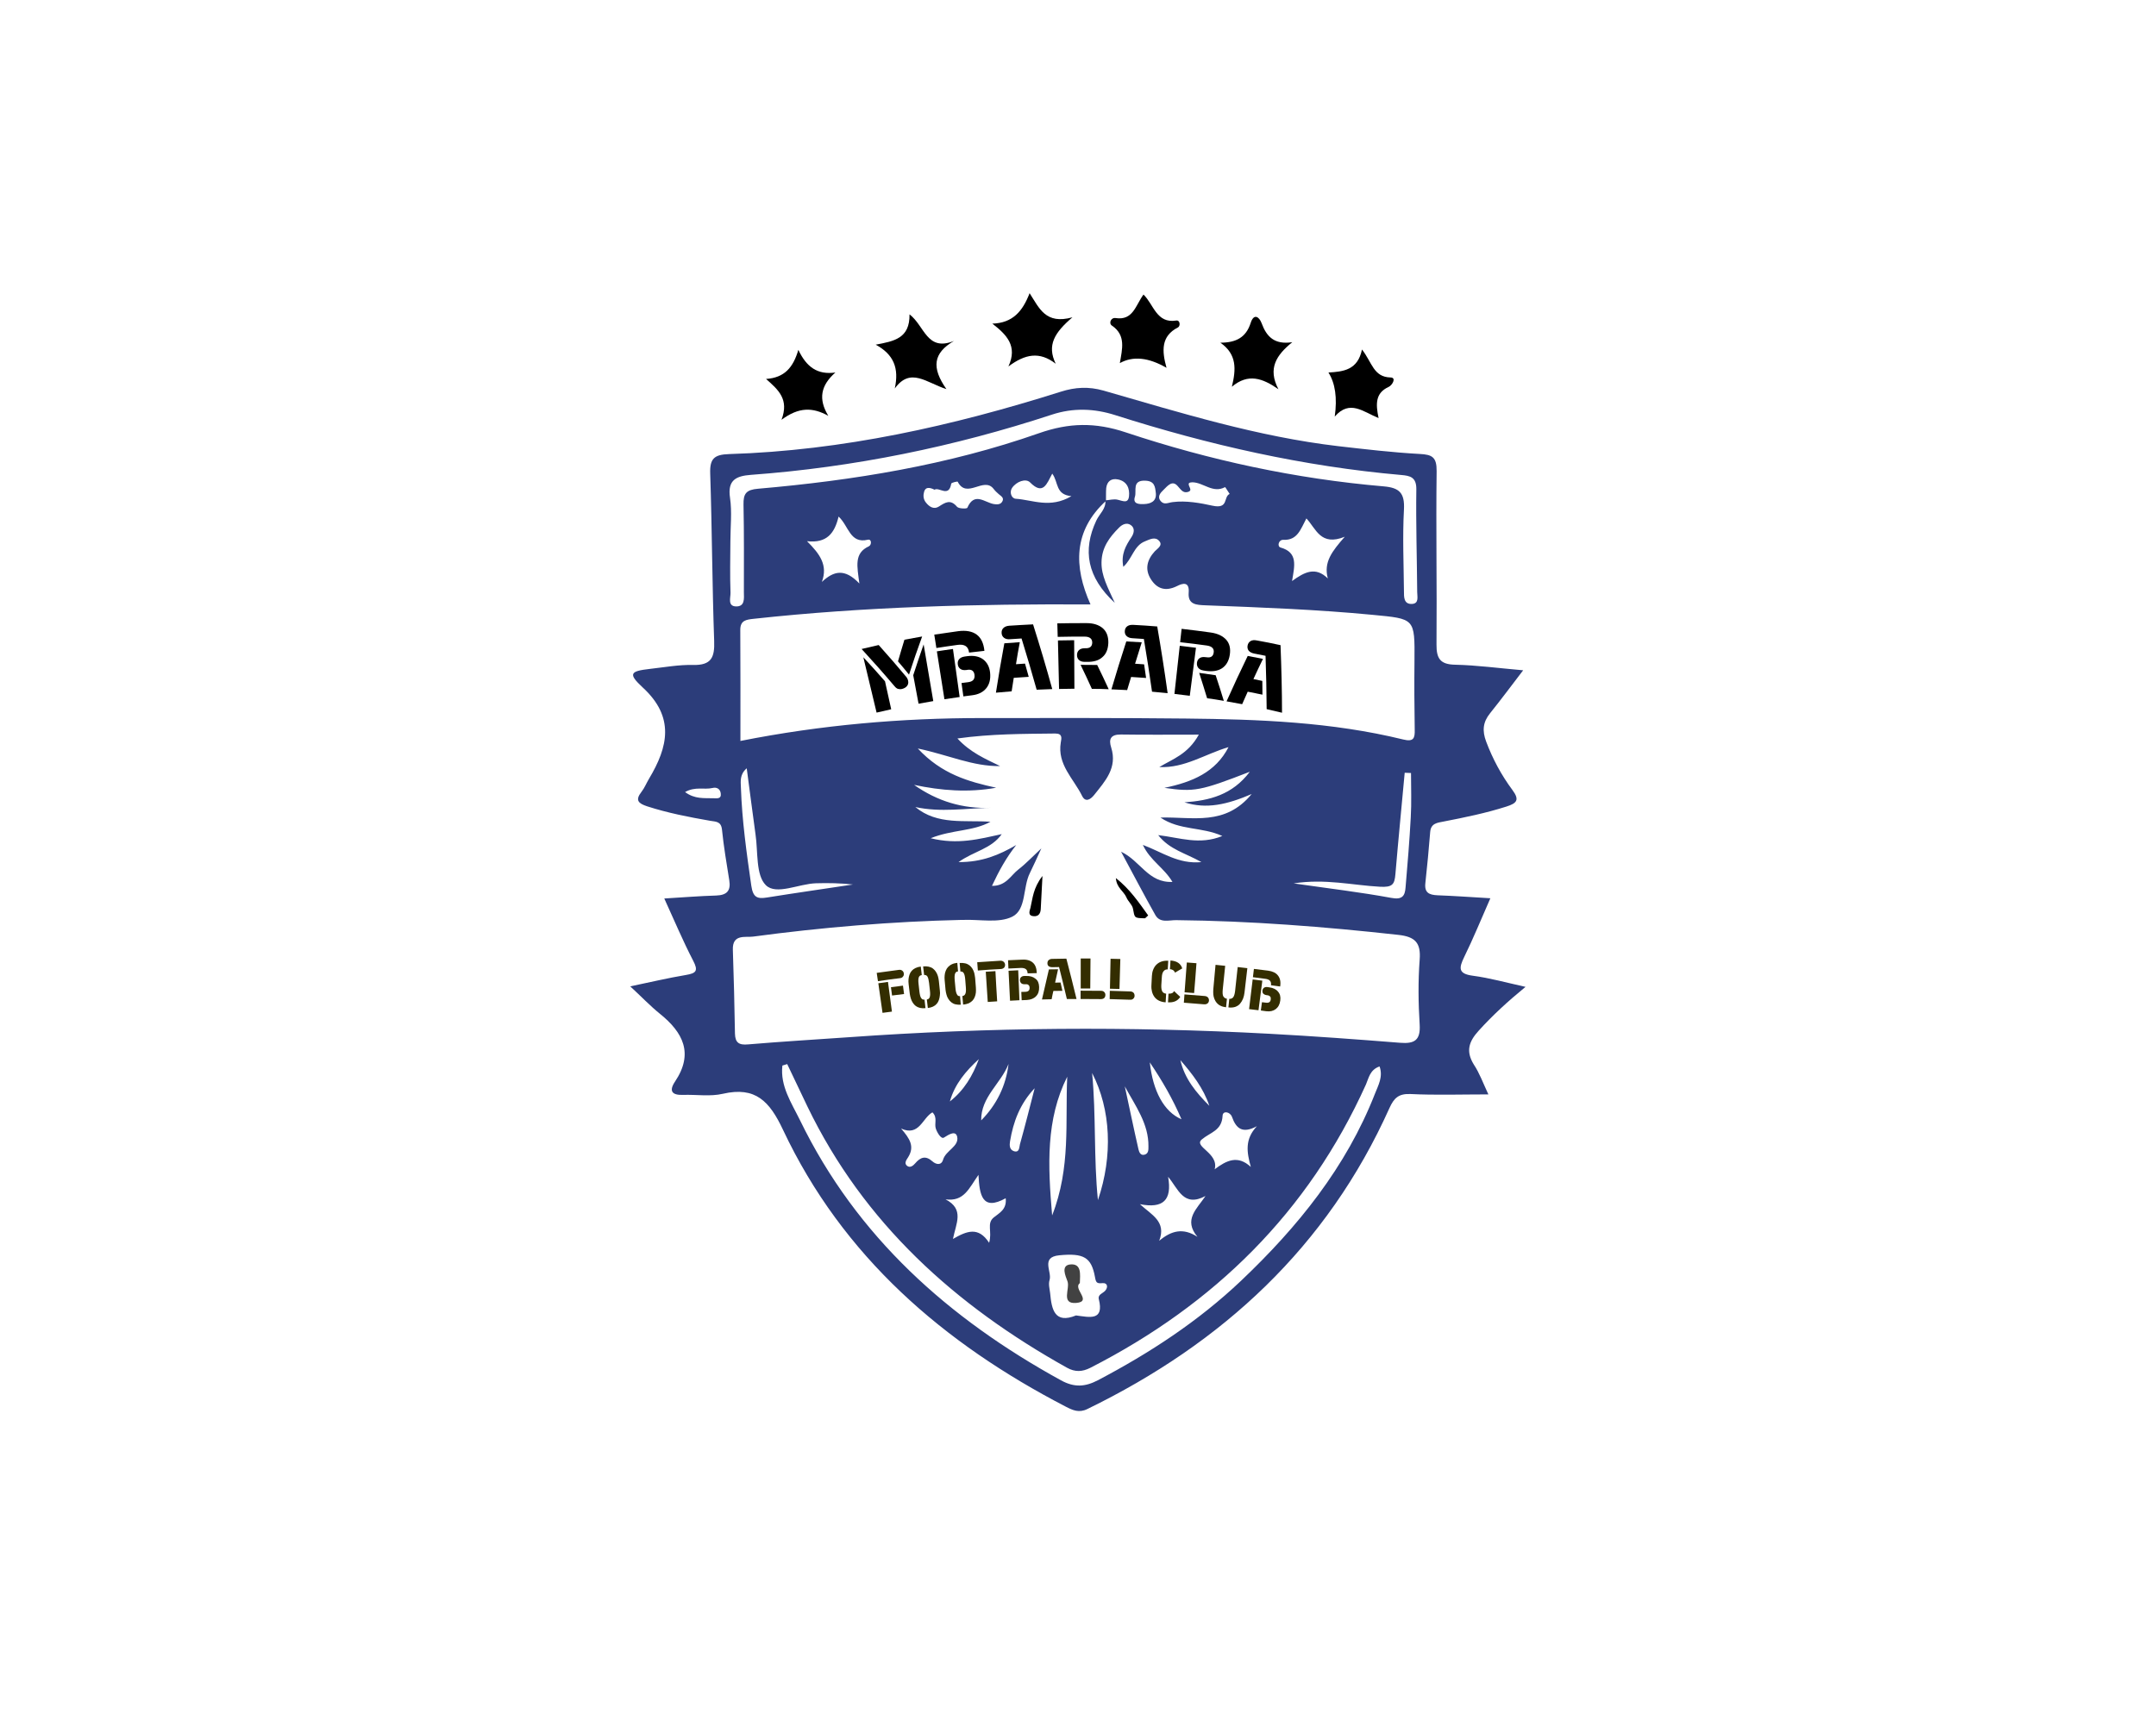 <?xml version="1.0" encoding="utf-8"?>
<!-- Generator: Adobe Illustrator 28.0.0, SVG Export Plug-In . SVG Version: 6.00 Build 0)  -->
<svg version="1.1" id="Layer_1" xmlns="http://www.w3.org/2000/svg" xmlns:xlink="http://www.w3.org/1999/xlink" x="0px" y="0px"
	 viewBox="0 0 1741.6 1389.9" style="enable-background:new 0 0 1741.6 1389.9;" xml:space="preserve">
<style type="text/css">
	.st0{fill:#2C3D7A;}
	.st1{fill:#424242;}
	.st2{fill:#332D00;}
</style>
<g>
	<path class="st0" d="M1202.3,884.3c-22.3,0-42.7,0.7-62.9-0.3c-9.5-0.4-13.3,3.1-17,11.3c-50.3,112.1-134.8,190-244,243.2
		c-6.9,3.4-12,0.9-17.3-1.8c-99-51.3-180.3-121.3-228.6-223.8c-10.8-23-22.2-35.2-48.6-29.1c-10.3,2.4-21.5,0.5-32.2,0.9
		c-9,0.3-11.5-3.2-6.4-10.8c15.2-22.7,6.5-39.7-12.3-54.8c-7.8-6.3-14.8-13.7-23.9-22.1c16.4-3.4,30.6-6.8,45-9.2
		c8.4-1.4,10.1-3.4,5.8-11.6c-8.2-15.8-15.1-32.3-23.3-50.2c15-0.9,28.5-2,42-2.4c8.5-0.3,11.9-3.8,10.5-12.3
		c-2.2-13.7-4.5-27.3-5.9-41c-0.7-6.8-5.1-6.3-9.6-7.1c-17.2-3-34.2-6.3-50.9-11.7c-6.9-2.3-9.9-4.8-4.5-11.7
		c2.5-3.2,4-7.1,6.1-10.6c15.4-25.7,20.9-49.8-5.1-73.7c-12-11.1-10.2-13.2,5.6-15c11.7-1.3,23.5-3.5,35.2-3.2
		c14.6,0.3,17.4-6.1,16.9-19.4c-1.6-45.1-1.7-90.2-3.2-135.3c-0.4-12,3.2-15.3,15.2-15.7c91.9-2.8,180.7-22.8,268-50.4
		c11.6-3.7,22.5-4.3,34.5-0.9c62.5,18,124.7,37.3,189.6,44.9c21.9,2.5,43.8,5.1,65.8,6.3c10.2,0.5,13.8,2.6,13.7,13.9
		c-0.6,46.6,0.3,93.3-0.1,140c-0.1,11.4,3,16.2,15.1,16.4c17.6,0.4,35.2,2.8,54.9,4.5c-10.1,13.2-18.2,24.1-26.8,34.8
		c-5.7,7.1-6.4,14-3.1,22.8c5.3,14.1,12.3,27.1,21.2,39.1c6,8.1,3.6,10.7-4.8,13.4c-16.6,5.3-33.7,8.8-50.7,12.1
		c-5,1-10.3,1.3-10.9,8.4c-1.1,13.8-2.4,27.6-3.9,41.3c-0.9,7.8,3,9.6,9.8,9.9c13.7,0.5,27.3,1.5,42.7,2.4
		c-7.4,16.8-13.7,32.3-21.1,47.4c-4.3,8.9-5.1,13.6,6.9,15.2c13.6,1.8,26.8,5.5,42.6,9c-14.4,11.8-26.7,23.1-37.9,35.5
		c-8,8.8-10.4,16.6-3.9,27.2C1195.1,867,1198,875.1,1202.3,884.3L1202.3,884.3z M893.4,404.7c-26.4,24.2-26.2,53-12.5,83.7
		c-92.1-0.5-182.2,1.8-272,11.6c-6.2,0.7-11,1.2-10.9,9.2c0.2,29.6,0.1,59.2,0.1,89.5c65.5-13,130.2-18.5,195.3-18.5
		c54.9,0,109.7-0.2,164.6,0.4c58.9,0.6,117.8,2.8,175.4,16.9c8.5,2.1,9.6-0.9,9.4-8c-0.3-18.5-0.4-36.9-0.2-55.4
		c0.3-34.8,0.3-34-33.8-37.3c-44.9-4.3-90-6-135.1-7.7c-7-0.3-14.2-0.4-13.5-10.1c0.8-9.5-5-7.7-9.5-5.4c-9.1,4.5-16.1,2.3-21.1-5.7
		c-5-8-3-15.6,3.2-22.4c2.3-2.4,6.9-4.9,3.4-8.6c-3.2-3.4-7.4-1.1-11.3,0.5c-9.1,3.6-10.2,14.1-17.5,20.6c-2-10.2,2-17.1,6.6-24
		c2.1-3.2,3-7.2-0.5-9.7c-3.2-2.3-6.9-0.7-9.6,2.1c-7.8,7.8-13.9,16-14.1,27.9c-0.2,10.9,4.9,20,10.7,32.8
		c-22.3-20.6-26.2-42.4-14.9-66.5c2.5-5.4,8-9.5,7.3-16.3c3.3-0.2,6.9-1.3,10-0.5c4,0.9,8.4,3.4,9.1-2.8c0.7-6.3-1.6-12.1-8.9-13.6
		c-5.3-1.1-8.8,1.4-9.5,6.9C893.3,397.7,893.5,401.3,893.4,404.7L893.4,404.7z M936.5,619.8c10.9-6.6,23.1-10.3,31.9-26.2
		c-23.1,0-43,0.2-62.9-0.1c-8.2-0.1-10.1,3.6-7.9,10.5c5.2,16.4-4.9,27.2-13.8,38.4c-2.9,3.6-7,6.2-9.7,0.7
		c-6.8-13.9-20.2-25.3-17.2-43.2c0.6-3.4,1.6-7.2-4.5-7.2c-25.8,0.3-51.6,0.2-79,4c10.5,11.4,22.6,16.5,34.5,22.3
		c-22,0.4-41.8-9-66.5-14.2c19.2,20.7,40.9,26.8,63.3,31.7c-22.6,4.1-44.5,2.3-66.3-2.3c18.7,13.2,39.3,19.5,62.3,18.5
		c-20.5,0.4-40.9,3.9-61.3-0.6c17.9,14.8,39.9,10.4,60.7,11.9c-14.3,7.9-30.6,6.2-48.3,13.3c21.7,5.4,39.1,0.7,57.4-3.3
		c-8.5,12-22.3,13.6-34.9,22.6c19.1,0.1,33-5.9,46.6-13.8c-8,10.1-13.9,20.8-19.6,33c11.4,0.2,15.2-8.5,21.3-13.2
		c6.1-4.7,11.4-10.4,18.6-17.1c-3.8,8.2-6.4,14.2-9.3,20c-5.8,11.6-2.7,29.5-14.2,35.2c-10.9,5.4-26.1,2.1-39.4,2.6
		c-0.5,0-1,0-1.5,0c-56.4,1.3-112.6,6-168.5,13.5c-6.2,0.8-16.8-2.3-16.3,10.7c0.8,22.5,1.3,45.1,1.7,67.7c0.2,7.3,3.2,9.4,10.6,8.7
		c27.1-2.3,54.2-3.9,81.3-5.8c113.2-8.1,226.4-8.9,339.7-2.8c35.3,1.9,70.6,4.5,105.8,7.3c11.5,0.9,16.5-2,15.7-14.8
		c-1.1-17.4-1.3-34.9,0-52.3c1.1-13.8-3.7-18.6-17.2-20.1c-59.7-6.6-119.4-11.3-179.4-11.9c-5.8-0.1-13.1,2.6-16.9-4.1
		c-9.2-16.3-17.8-32.9-27.7-51.2c15.7,7.4,21.9,25.3,41.5,24.4c-6.8-11.5-18-17.2-23.9-29.9c16,6,28.7,15.7,47.3,13.9
		c-12.8-7.3-25.7-10-34.9-21.8c17.7,2.1,33.4,8.2,51.8,0.7c-16.8-7.6-34.3-4.3-50-14.9c26.3-0.7,52.2,7.1,73.7-19
		c-19.8,8.5-36.5,12.4-54.3,6.7c20.2-1.4,38.7-6,52.8-24.7c-39.9,15.5-45,16.5-69,13c22.8-4.7,41.4-12.7,51.8-32.9
		C973.6,609.2,956.9,620.8,936.5,619.8L936.5,619.8z M590,437.5L590,437.5c-0.1,13.9-0.4,27.7,0.1,41.5c0.1,3.9-2.5,10.8,4.4,11
		c7.3,0.2,6.5-6.3,6.4-11.4c0-23.6,0.2-47.2-0.3-70.8c-0.2-9,2.2-12.1,11.8-12.9c77.2-6.7,153.5-19.1,226.7-44.8
		c24.5-8.6,45.6-9,70.4-0.7c67.6,22.5,137.1,37.5,208.3,43.6c12.7,1.1,17,5.4,16.3,18.7c-1.2,22-0.2,44.1,0,66.1
		c0,4.5-0.2,10.4,6.3,10.2c6.1-0.2,4.4-5.9,4.4-9.6c-0.2-27.7-1.1-55.4-0.7-83.1c0.1-9.8-5.1-10.9-12.2-11.5
		c-78.8-6.9-155.5-24.3-230.8-48.3c-17.1-5.5-34.2-6.1-51.3-0.5c-79.1,26-160.2,42.6-243.3,48.7c-11.6,0.9-19,4-16.8,18.5
		C591.4,413.7,590,425.7,590,437.5L590,437.5z M635.9,859.8c-1.3,0.4-2.6,0.8-3.9,1.2c-1.9,16.6,7.4,30.2,14.2,44.1
		c45.9,94.4,120.2,160.4,210.8,210.2c10.9,6,19.6,5.3,29.8,0c41.9-22,81.2-47.7,115.7-80.4c45.8-43.5,84.9-91.7,108.2-151.2
		c2.6-6.7,6.7-13.6,3.7-22c-7.8,2.7-8.7,9.3-11,14.6c-46.6,103.2-122.5,177.7-222.6,228.9c-6.5,3.3-12.3,3.6-18.8,0
		c-90.2-50.3-164.2-116.7-209.8-211.2C646.7,882.6,641.3,871.2,635.9,859.8L635.9,859.8z M869.2,1062.9c10.9,1.4,22.9,4.7,18.4-13.2
		c-0.9-3.7,3.2-4.6,5.1-6.7c2.6-2.8,2-6.6-2.1-6.2c-4.8,0.5-5.3-0.6-6.1-5c-2.9-15.9-9.1-19.4-28.8-17.5
		c-15.4,1.5-5.7,13.2-7.9,20.1c-1,3.2,0.1,7.1,0.5,10.6C849.5,1058.2,852,1069.9,869.2,1062.9L869.2,1062.9z M1139.8,624.6
		c-1.7-0.1-3.4-0.2-5.1-0.2c-2.5,27.3-5.2,54.6-7.5,81.9c-0.7,8.3-2.3,10.8-12.6,10.2c-22.1-1.2-44.2-6.7-69.6-2.7
		c28.4,4.1,53.8,7.1,78.8,11.7c8.9,1.7,11.1-1.5,11.6-8.5c1.6-18.8,3.2-37.7,4.2-56.6C1140.3,648.6,1139.8,636.6,1139.8,624.6
		L1139.8,624.6z M603.2,620.8c-5.7,4.9-4.9,10.4-4.7,15.6c0.9,26.6,4.6,52.9,8.4,79.3c1.4,9.4,4.7,10.8,12.7,9.5
		c23.1-3.7,46.2-7,69.4-10.5c-10-1.1-19.9-1.3-29.8-1c-14,0.4-32.2,9.9-40.6,1.5c-8.2-8.2-6.2-26.9-8.3-41
		C607.8,656.4,605.6,638.5,603.2,620.8L603.2,620.8z M694.2,471.5c-1.8-14-4.5-24.5,7.7-30.1c2.3-1.1,2.3-6-0.8-5.3
		c-14.6,3.5-15.4-11.1-23.7-18.7c-3.2,13.4-9.4,21.7-25.5,19.9c10.4,10.4,17,19.3,12,32.9C673.5,461.3,682.3,459,694.2,471.5
		L694.2,471.5z M1043.7,469.5c10.3-7.5,19-11.8,28.9-2.1c-3.5-13.2,3.3-21.8,13.7-33.7c-19.6,7.9-23.1-6.4-31-14.8
		c-4.7,8.8-7.2,17.8-18.6,17.3c-3.9-0.2-5.2,5.3-2.3,6.2C1048.6,446.4,1045.8,457,1043.7,469.5L1043.7,469.5z M936.4,1002.6
		c9.8-8.3,19.4-10.7,30.9-3.2c-11.6-13.9-0.5-22.5,6.5-33c-17.9,9.5-22-5.9-30.2-15.5c3.3,18.9-4,25.8-22.8,22.1
		C930.3,981.7,942.4,987,936.4,1002.6L936.4,1002.6z M799,1004.2c2.7-9.1-2.3-15.7,3.9-20.6c4.3-3.5,10.5-6.3,9.5-15.4
		c-18.9,10.5-21.2-2.4-22-18.9c-7.8,11.1-11.7,21.8-26.6,19.8c15.5,8,8.4,19.5,6,32C780.9,994.7,790.3,990.8,799,1004.2L799,1004.2z
		 M849.9,982.1c15.2-38.7,10.5-75.8,12.2-112.1C844.8,904.6,846.4,941.4,849.9,982.1z M1010.4,942.9c-3.3-12-5-22.3,4.9-32.9
		c-11.7,6.3-16.8,1.8-20.1-7.5c-1.5-4.2-7.4-5.3-7.6-1c-0.6,12.2-9.8,13.3-16.8,19.2c-7,5.9,14,10.9,10.4,24.1
		C990.8,937.6,999.8,933.1,1010.4,942.9L1010.4,942.9z M727.9,911.9c7,8.1,11.2,14.5,5.6,23.3c-1.2,1.9-3.4,4.7-0.8,6.8
		c2.5,2,5-0.2,6.5-1.9c4.3-5.1,8.5-6.6,14-1.7c2.9,2.6,7.2,3.5,8.6-1.3c2.2-7.6,13.1-10.7,11.4-18.6c-1.2-5.2-6.5-2-10.7,0.7
		c-2.2,1.4-5.3-3.7-6.5-7.1c-1.5-4.1,1.6-9.1-2.8-13.3C745.1,903.3,742.6,918.5,727.9,911.9L727.9,911.9z M882.2,867
		c3.3,34.3,1.2,68.7,4.7,102.7C899.1,933.9,897.4,896.5,882.2,867z M754.9,395.7c-4.2-2.1-7.3-2.2-8.4,1.6c-0.8,2.8-0.8,5.9,1.4,8.7
		c2.9,3.7,6.6,5.8,10.5,3.3c5.3-3.4,9.4-6.1,14.7,0.2c1.4,1.6,8,1.7,8.3,0.8c5.7-13.1,14-4.3,21.4-3c2.6,0.4,5.4,0.5,6.8-2
		c1.8-3-0.9-4.4-2.8-6c-1.5-1.3-3-2.7-4.2-4.3c-7.9-10.2-21.7,8.6-29-5.8c-0.2-0.3-5,0.7-5.2,1.6
		C766.5,402.3,758.6,393.3,754.9,395.7L754.9,395.7z M993.3,399.1c-1.7-2.5-3.5-5.6-3.7-5.5c-9.9,5.3-17.5-3.8-26.4-3.9
		c-1,0-2.4,0.2-2.8,0.8c-1.2,2.2,4,5.9-1.2,7.1c-3.9,0.9-5.5-2.4-8.1-5.1c-4.3-4.7-8.1,0.3-11.2,3.3c-2.5,2.4-5.4,5.5-2.2,9.2
		c2.8,3.2,6,1.1,9.6,0.7c10.8-1.4,22.6,0.8,32.1,2.9C992.8,411.5,988,401.5,993.3,399.1L993.3,399.1z M850,382.7
		c-4.4,8.2-7.3,17.8-17.9,7.1c-3.5-3.5-11.1-0.7-14.6,4.5c-2.3,3.5-0.4,8.5,3,8.7c13.7,0.9,27.7,8.1,45-2.1
		C852.4,399.7,855.2,389.7,850,382.7L850,382.7z M908.6,877.8c3.7,17,7.2,34.1,11.1,51.1c0.5,2.2,1.8,5.2,5.2,4c2.9-1,2.8-4,2.8-6.4
		C928,908,917.1,893.5,908.6,877.8z M835.8,879.3c-12,12.7-17.3,27.3-19.9,42.9c-0.5,3.1-0.5,6.6,2.9,7.9c4.8,1.7,4.5-3.2,5.1-5.5
		C828.1,909.6,831.9,894.4,835.8,879.3L835.8,879.3z M792.6,905.3c12.6-12.8,20-28,22.1-45.6C808.5,875.6,792.3,886.4,792.6,905.3z
		 M928.8,858.4c2.5,23.2,11.4,39.9,25.6,46C947.1,887.5,938.9,873.4,928.8,858.4L928.8,858.4z M933.7,398.7c-0.6-5.5-1-10-8.5-10.3
		c-11-0.5-6.9,8.2-8.4,12.9c-2.1,6.3,3.9,6.1,7.4,6C929.5,407.1,934.2,405.1,933.7,398.7z M767.3,890c11.5-9,18.5-20.9,23.4-34.2
		C780.2,865.4,771.2,876,767.3,890z M976.9,893.5c-4.8-14.3-13.8-25.8-23.4-36.9C956.9,871.7,966.4,883,976.9,893.5z M553.4,640
		c7.8,5.8,15.4,4.8,22.8,5c2.7,0,6.7,0.9,6-4c-0.5-3.7-3.4-5.1-6.6-4.3C568.9,638.3,561.6,635.3,553.4,640L553.4,640z"/>
	<path d="M852.8,293.9c-13.2-10.2-24.7-7.8-38.2,2.2c7.6-16.5-1.4-25.6-13-34.6c16.5-0.5,24.5-10,30.1-24.6
		c7.9,12.2,12.9,25.5,34.6,19.5C851.9,268.7,845.5,278.9,852.8,293.9z"/>
	<path d="M722.8,313.9c3.6-16.5-0.9-27.5-15.4-35.4c14.8-2.8,27.6-5,27.3-24.5c12.3,9.4,13.9,30.3,35.9,21.5
		c-16.8,9.8-18.3,21.5-6.1,38.9C748.2,309.2,735.5,296.4,722.8,313.9L722.8,313.9z"/>
	<path d="M985.8,276.9c12.9,0,20.8-4.4,24.5-16c2.5-7.8,6.8-5.1,8.8,0.2c4,10.9,10.3,17.6,24.8,15.4c-12.7,10.3-20.1,21.1-11.2,38
		c-12.8-8.9-24.4-13.1-37.6-2C998.5,298.4,999.3,286.3,985.8,276.9L985.8,276.9z"/>
	<path d="M942.3,297.2c-14.5-8.4-27.1-9.7-37.7-3.8c1.9-11.4,5.1-22.5-6.4-30.3c-2.8-1.9-0.8-6.7,3-6.1c14.1,2.1,16-10.1,22.5-19
		c8.3,8,10.5,23.6,26.5,21c3.1-0.5,3.5,4.5,1.3,5.6C937.8,271.6,938.5,283.5,942.3,297.2L942.3,297.2z"/>
	<path d="M631.3,339.2c6.2-16.5-2.3-24-12.5-33c14.9-1,21.9-9.2,26.1-23.5c6.6,13.9,15.4,20.3,29.9,18.3
		c-11.9,10.5-13.9,21.5-5.7,35C656.5,329,645.3,328.8,631.3,339.2L631.3,339.2z"/>
	<path d="M1100.2,282.4c8.2,10.5,9.3,22.3,23.1,22.6c5,0.1,1.3,6.3-1.5,7.6c-10.8,4.9-10.6,13.7-8.2,25.2
		c-12.4-5-23.2-15.2-35.4-1.2c2.1-15.1,0.4-27-5.1-35.6C1085.2,300.3,1096.8,299,1100.2,282.4L1100.2,282.4z"/>
	<path d="M901.4,709.5c11.5,9.1,18.6,19.8,26.1,30.2c-1.5,1.2-2.2,2.4-2.9,2.3c-8.5-0.2-8-0.3-9.4-7.8c-0.6-3.2-4-5.9-5.3-9.1
		C907.8,720.1,901.9,717.4,901.4,709.5L901.4,709.5z"/>
	<path d="M842.1,707.8c-0.6,11.5-1,19.2-1.4,26.8c-0.2,3.5-1.8,6-5.6,5.7c-5.1-0.3-3.4-4.2-2.7-6.8
		C834.2,725.9,834.5,717.6,842.1,707.8L842.1,707.8z"/>
	<path class="st1" d="M872.3,1036.8c-6,4.4,10.4,14.9-3,16c-12.6,1-4.8-11.5-7-17.5c-1.5-4.1-5.6-12.8,2.2-13.6
		C873.9,1020.8,872.5,1029.8,872.3,1036.8L872.3,1036.8z"/>
	<g>
		<path class="st2" d="M726.8,790.4c-5.9,0.7-11.7,1.5-17.6,2.4c-0.3-2.2-0.6-4.4-1-6.7c5.9-0.8,11.8-1.6,17.7-2.4
			c1.2-0.2,2.2,0,2.9,0.6c0.7,0.5,1.2,1.3,1.3,2.3c0.1,1-0.1,1.9-0.7,2.5C728.9,789.9,728,790.3,726.8,790.4z M720.5,817.4
			c-2.5,0.3-5.1,0.7-7.6,1c-1.1-8-2.3-16-3.4-23.9c2.6-0.4,5.2-0.7,7.8-1.1C718.3,801.4,719.4,809.4,720.5,817.4L720.5,817.4z
			 M730.3,803.2c-3.2,0.4-6.5,0.8-9.7,1.2c-0.3-2.2-0.6-4.4-0.9-6.7c3.2-0.4,6.5-0.8,9.7-1.3C729.7,798.7,730,800.9,730.3,803.2
			L730.3,803.2z"/>
		<path class="st2" d="M746.8,807.7c0.3,2.3,0.5,4.6,0.8,6.9c-1.6,0.2-3,0.1-4.4-0.2c-1.3-0.3-2.4-0.8-3.4-1.5
			c-0.9-0.7-1.7-1.5-2.4-2.6c-0.7-1-1.2-2.2-1.6-3.4c-0.4-1.2-0.7-2.6-0.9-4c-0.3-2.5-0.6-5.1-0.9-7.6c-0.2-1.5-0.2-2.8-0.1-4.1
			c0.1-1.3,0.4-2.5,0.8-3.7c0.4-1.2,1-2.2,1.8-3.1c0.8-0.9,1.8-1.6,3-2.2s2.7-1,4.3-1.2c0.3,2.3,0.5,4.6,0.8,6.9
			c-1.2,0.1-2,0.7-2.4,1.8s-0.5,2.8-0.2,5.3c0.2,2.1,0.5,4.2,0.7,6.3c0.3,2.4,0.7,4.1,1.4,5.1C744.8,807.5,745.7,807.9,746.8,807.7
			L746.8,807.7z M749.5,814.5c-0.2-2.3-0.5-4.6-0.8-6.9c1.1-0.1,1.9-0.7,2.3-1.8c0.4-1.1,0.5-2.8,0.2-5.3c-0.2-2.1-0.5-4.2-0.7-6.3
			c-0.3-2.4-0.7-4.1-1.3-5.1c-0.6-1-1.5-1.4-2.7-1.3c-0.2-2.3-0.5-4.6-0.8-6.9c1.7-0.2,3.2-0.1,4.5,0.2c1.3,0.3,2.5,0.8,3.4,1.5
			s1.8,1.6,2.4,2.6c0.7,1,1.2,2.2,1.6,3.4c0.4,1.2,0.6,2.6,0.8,4c0.2,2.5,0.5,5.1,0.8,7.7c0.2,1.5,0.2,2.8,0,4.1
			c-0.1,1.3-0.4,2.5-0.8,3.7c-0.4,1.2-1,2.2-1.8,3.1s-1.7,1.6-3,2.2C752.5,813.9,751.1,814.3,749.5,814.5L749.5,814.5z"/>
		<path class="st2" d="M775.5,804.9c0.2,2.3,0.4,4.6,0.6,6.9c-1.6,0.1-3,0-4.3-0.3c-1.3-0.3-2.4-0.9-3.3-1.6
			c-0.9-0.7-1.7-1.6-2.4-2.7c-0.7-1.1-1.2-2.2-1.5-3.4c-0.4-1.2-0.6-2.6-0.8-4c-0.2-2.5-0.5-5.1-0.7-7.7c-0.1-1.5-0.2-2.8,0-4.1
			c0.1-1.3,0.4-2.5,0.9-3.7c0.5-1.2,1.1-2.2,1.9-3s1.8-1.6,3.1-2.2s2.7-0.9,4.3-1.1c0.2,2.3,0.4,4.6,0.6,6.9c-1.2,0.1-2,0.7-2.4,1.8
			s-0.5,2.8-0.3,5.3c0.2,2.1,0.4,4.2,0.6,6.3c0.2,2.4,0.6,4.1,1.2,5.1C773.5,804.6,774.4,805,775.5,804.9L775.5,804.9z M778,811.7
			c-0.2-2.3-0.4-4.6-0.6-6.9c1.2-0.1,1.9-0.7,2.4-1.8s0.6-2.8,0.4-5.3c-0.2-2.1-0.3-4.2-0.5-6.3c-0.2-2.4-0.6-4.1-1.2-5.1
			s-1.5-1.4-2.7-1.3c-0.2-2.3-0.4-4.6-0.6-6.9c1.7-0.1,3.2,0,4.5,0.3c1.3,0.3,2.5,0.9,3.4,1.6c0.9,0.7,1.7,1.6,2.4,2.7
			c0.7,1.1,1.1,2.2,1.5,3.5c0.3,1.2,0.5,2.6,0.7,4c0.2,2.5,0.4,5.1,0.6,7.7c0.1,1.5,0.1,2.8,0,4.1c-0.1,1.3-0.5,2.5-0.9,3.6
			c-0.5,1.2-1.1,2.2-1.9,3c-0.8,0.8-1.8,1.5-3,2.1C781.1,811.2,779.7,811.6,778,811.7L778,811.7z"/>
		<path class="st2" d="M808.2,783c-6.1,0.3-12.2,0.7-18.3,1.2c-0.2-2.2-0.3-4.5-0.5-6.7c6.1-0.4,12.3-0.8,18.4-1.2
			c1.2-0.1,2.2,0.2,2.9,0.8c0.7,0.6,1.1,1.4,1.2,2.4c0,1-0.2,1.8-0.9,2.5C810.3,782.6,809.4,783,808.2,783L808.2,783z M805.5,809.1
			c-2.5,0.2-5.1,0.3-7.6,0.5c-0.5-8.1-1.1-16.3-1.6-24.4c2.6-0.2,5.2-0.3,7.8-0.5C804.5,792.9,805,801,805.5,809.1z"/>
		<path class="st2" d="M837.5,786.3c-2.5,0.1-5,0.2-7.4,0.2c-0.1-1.6-0.5-2.7-1.4-3.4s-2.2-1-3.9-1c-3.4,0.1-6.8,0.3-10.2,0.5
			c-0.1-2.2-0.2-4.5-0.3-6.7c3.8-0.2,7.7-0.4,11.5-0.5c3.7-0.2,6.6,0.7,8.6,2.5S837.4,782.6,837.5,786.3L837.5,786.3z M823.5,808.2
			c-2.5,0.1-5.1,0.2-7.6,0.4c-0.4-8-0.8-16.1-1.2-24.2c2.6-0.1,5.2-0.2,7.8-0.4C822.8,792.1,823.2,800.2,823.5,808.2L823.5,808.2z
			 M839.4,797.5c0.1,3.2-0.7,5.7-2.5,7.5c-1.7,1.8-4.2,2.8-7.3,3c-1.4,0-2.9,0.1-4.3,0.2c-0.1-2.2-0.2-4.5-0.3-6.7
			c1.1,0,2.2-0.1,3.4-0.1c2.3-0.1,3.4-1.2,3.3-3.3c0-1-0.3-1.7-0.9-2.2c-0.5-0.5-1.3-0.7-2.2-0.6c-0.3,0-0.5,0-0.8,0
			c-1.2,0-2.1-0.2-2.8-0.8s-1-1.4-1.1-2.4c0-1,0.2-1.9,0.9-2.5c0.6-0.6,1.5-1,2.7-1c0.4,0,0.9,0,1.3,0c3.2-0.1,5.7,0.6,7.6,2.2
			C838.4,792.2,839.3,794.5,839.4,797.5L839.4,797.5z"/>
		<path class="st2" d="M852.3,794c1.5,0,2.9,0,4.4-0.1c0.5,2.2,1,4.5,1.5,6.7c-2.5,0-4.9,0.1-7.3,0.1c-0.5,2.2-1,4.4-1.4,6.7
			c-2.6,0-5.2,0.1-7.8,0.2c1.8-8.1,3.7-16.2,5.6-24.3c2.5,0,4.9-0.1,7.4-0.1C853.9,786.7,853.1,790.4,852.3,794L852.3,794z
			 M861.4,774.6c2.8,10.8,5.6,21.7,8.2,32.6c-2.6,0-5.2,0-7.8,0c-2-8.6-4.1-17.2-6.3-25.8c-1.8,0-3.6,0.1-5.5,0.1
			c-1.2,0-2.2-0.3-2.9-0.8c-0.7-0.6-1-1.4-1-2.4c0-1,0.3-1.9,1-2.5c0.7-0.6,1.6-1,2.8-1C853.8,774.7,857.6,774.6,861.4,774.6
			L861.4,774.6z"/>
		<path class="st2" d="M880.7,798.7c-2.6,0-5.1,0-7.7,0c0-8.1,0-16.1,0-24.2c2.6,0,5.2,0,7.9,0C880.8,782.6,880.7,790.7,880.7,798.7
			z M889.2,807.3c-5.4-0.1-10.8-0.1-16.3-0.1c0-2.2,0-4.5,0-6.7c5.5,0,10.9,0,16.4,0.1c1.2,0,2.1,0.3,2.7,1c0.6,0.6,1,1.5,0.9,2.5
			c0,1-0.4,1.8-1,2.4C891.3,807,890.4,807.3,889.2,807.3L889.2,807.3z"/>
		<path class="st2" d="M904.3,799.1c-2.6-0.1-5.1-0.1-7.7-0.2c0.2-8.1,0.3-16.1,0.5-24.2c2.6,0,5.2,0.1,7.9,0.2
			C904.7,783,904.5,791.1,904.3,799.1z M912.7,807.8c-5.4-0.2-10.8-0.3-16.3-0.5c0-2.2,0.1-4.5,0.1-6.7c5.5,0.1,10.9,0.3,16.4,0.5
			c1.2,0,2.1,0.4,2.7,1c0.6,0.6,0.9,1.5,0.9,2.5s-0.4,1.8-1.1,2.4C914.8,807.6,913.9,807.9,912.7,807.8L912.7,807.8z"/>
		<path class="st2" d="M942,802.9c-0.1,2.3-0.3,4.6-0.4,7c-2-0.1-3.8-0.6-5.3-1.3s-2.8-1.8-3.7-3s-1.6-2.7-2-4.2
			c-0.4-1.6-0.6-3.3-0.5-5.1c0.1-2.6,0.3-5.1,0.4-7.7c0.1-1.8,0.4-3.5,1-5c0.6-1.5,1.4-2.9,2.5-4s2.4-2,4.1-2.6
			c1.7-0.6,3.5-0.8,5.6-0.7c-0.1,2.3-0.3,4.6-0.4,7c-1.4-0.1-2.5,0.4-3.3,1.4c-0.9,1-1.4,2.7-1.5,5.1c-0.1,2.1-0.2,4.2-0.4,6.3
			c-0.1,2.3,0.2,4.1,0.9,5.2C939.6,802.2,940.7,802.8,942,802.9L942,802.9z M955,782.5c-1.9,1.1-3.9,2.2-5.8,3.4
			c-0.7-1.7-2-2.6-4.1-2.8c0.1-2.3,0.3-4.6,0.4-7c2.6,0.2,4.7,0.8,6.3,1.9S954.5,780.7,955,782.5z M943.5,809.9
			c0.1-2.3,0.3-4.6,0.4-7c1.1,0.1,2-0.1,2.8-0.4s1.3-0.9,1.7-1.7c1.7,1.6,3.3,3.2,5,4.7C951.3,808.8,948,810.2,943.5,809.9
			L943.5,809.9z"/>
		<path class="st2" d="M964.6,802.4c-2.6-0.2-5.1-0.4-7.7-0.6c0.6-8,1.2-16.1,1.8-24.1c2.6,0.2,5.2,0.4,7.8,0.6
			C965.9,786.3,965.3,794.4,964.6,802.4L964.6,802.4z M972.5,811.5c-5.4-0.5-10.8-0.9-16.2-1.3c0.2-2.2,0.3-4.5,0.5-6.7
			c5.4,0.4,10.9,0.8,16.3,1.3c1.2,0.1,2.1,0.5,2.7,1.2c0.6,0.7,0.8,1.5,0.8,2.5c-0.1,1-0.5,1.8-1.2,2.3
			C974.6,811.4,973.7,811.6,972.5,811.5L972.5,811.5z"/>
		<path class="st2" d="M991.1,807c-0.2,2.3-0.5,4.6-0.7,6.9c-1.7-0.2-3.2-0.6-4.4-1.2c-1.3-0.6-2.3-1.4-3.1-2.3s-1.4-2-1.9-3.2
			c-0.5-1.2-0.8-2.5-0.9-3.7s-0.1-2.7,0-4.2c0.6-6.6,1.2-13.2,1.8-19.7c2.6,0.2,5.2,0.5,7.8,0.8c-0.7,6.5-1.3,12.9-2,19.4
			c-0.2,2.5-0.1,4.2,0.5,5.3C988.9,806.2,989.8,806.8,991.1,807L991.1,807z M992.3,814c0.2-2.3,0.5-4.6,0.7-6.9
			c1.2,0.1,2.3-0.3,3.1-1.2c0.8-1,1.3-2.7,1.6-5.1c0.7-6.5,1.4-12.9,2.1-19.4c2.6,0.3,5.2,0.6,7.8,0.9c-0.8,6.6-1.5,13.1-2.3,19.7
			c-0.2,1.8-0.6,3.5-1.2,5s-1.4,2.8-2.4,4c-1,1.2-2.3,2-3.9,2.6C996.2,814.1,994.3,814.3,992.3,814L992.3,814z"/>
		<path class="st2" d="M1034.1,797.1c-2.5-0.3-4.9-0.7-7.4-1c0.2-1.6-0.1-2.8-0.8-3.6c-0.7-0.8-2-1.4-3.7-1.6
			c-3.4-0.4-6.8-0.9-10.1-1.3c0.3-2.2,0.5-4.5,0.8-6.7c3.8,0.5,7.6,0.9,11.4,1.4c3.7,0.5,6.4,1.8,8,3.9
			C1034.1,790.4,1034.7,793.4,1034.1,797.1L1034.1,797.1z M1016.6,816.3c-2.5-0.3-5.1-0.6-7.6-0.9c1-8,1.9-16,2.9-24
			c2.6,0.3,5.2,0.6,7.8,1C1018.7,800.3,1017.7,808.3,1016.6,816.3L1016.6,816.3z M1034.2,808.4c-0.4,3.2-1.7,5.5-3.7,7
			c-2,1.5-4.6,2.1-7.7,1.7c-1.4-0.2-2.8-0.4-4.3-0.6c0.3-2.2,0.6-4.5,0.9-6.7c1.1,0.1,2.2,0.3,3.3,0.4c2.3,0.3,3.6-0.6,3.8-2.7
			c0.1-1,0-1.8-0.5-2.3s-1.2-0.9-2.1-1c-0.3,0-0.5-0.1-0.8-0.1c-1.2-0.2-2-0.6-2.6-1.2s-0.8-1.5-0.7-2.5c0.1-1,0.6-1.8,1.3-2.3
			s1.7-0.7,2.9-0.5c0.4,0.1,0.8,0.1,1.3,0.2c3.2,0.4,5.6,1.6,7.1,3.5C1034,803.1,1034.6,805.5,1034.2,808.4L1034.2,808.4z"/>
	</g>
	<g>
		<g>
			<path d="M719.9,573.1c-3.9,0.9-7.9,1.8-11.8,2.7c-3.6-14.9-7.2-29.8-10.7-44.7c6,6.4,11.8,12.9,17.5,19.4
				C716.6,558.1,718.2,565.6,719.9,573.1z M728.6,556.7c-1.3,0.3-2.3,0.2-3.3-0.1c-0.9-0.3-1.8-1-2.7-2.1
				c-8.6-10.2-17.5-20.2-26.6-30.1c4.6-1.1,9.2-2.2,13.8-3.2c7.7,8.6,15.2,17.2,22.5,26c0.6,0.8,1.1,1.9,1.3,3.1
				c0.3,1.6,0,2.9-1,4.1C731.6,555.6,730.2,556.3,728.6,556.7z M744.9,514.3c-3.7,10.2-7.3,20.5-10.6,30.8
				c-2.9-3.6-5.9-7.2-8.9-10.7c1.7-5.8,3.4-11.7,5.2-17.5C735.4,516,740.1,515.2,744.9,514.3z M753.9,566.5c-4,0.7-7.9,1.4-11.9,2.1
				c-1.4-7.7-2.9-15.3-4.3-23c2.7-8.3,5.5-16.6,8.4-24.9C748.7,536,751.3,551.2,753.9,566.5z"/>
			<path d="M795.2,525.9c-4.1,0.4-8.3,0.9-12.4,1.4c-0.3-2.5-1.2-4.3-2.8-5.3c-1.5-1-3.8-1.3-6.6-0.9c-5.7,0.8-11.4,1.6-17,2.5
				c-0.6-3.6-1.1-7.2-1.7-10.8c6.5-1,12.9-1.9,19.4-2.8c6.3-0.8,11.3,0.1,14.9,2.8C792.5,515.4,794.6,519.8,795.2,525.9z
				 M775.2,563.2c-4.1,0.6-8.2,1.2-12.3,1.8c-2-12.9-4.1-25.8-6.1-38.7c4.3-0.7,8.7-1.3,13-1.9C771.6,537.3,773.4,550.2,775.2,563.2
				z M799.8,543.6c0.5,5.1-0.5,9.3-3.1,12.5c-2.6,3.2-6.4,5.1-11.5,5.7c-2.3,0.3-4.6,0.6-7,0.9c-0.5-3.6-1-7.2-1.5-10.8
				c1.8-0.2,3.7-0.5,5.5-0.7c3.7-0.5,5.4-2.4,5-5.9c-0.2-1.6-0.8-2.7-1.7-3.4c-1-0.7-2.2-0.9-3.7-0.7c-0.4,0.1-0.9,0.1-1.3,0.2
				c-2,0.2-3.5,0-4.7-0.9c-1.2-0.8-1.9-2.1-2.1-3.7c-0.2-1.7,0.1-3,1.1-4.2c1-1.1,2.4-1.8,4.4-2.1c0.7-0.1,1.4-0.2,2.1-0.3
				c5.3-0.7,9.7,0.2,12.9,2.6C797.4,535.3,799.3,538.8,799.8,543.6z"/>
			<path d="M820.7,536.7c2.4-0.2,4.9-0.3,7.3-0.5c1,3.6,2,7.1,3,10.7c-4,0.2-8,0.5-12.1,0.8c-0.6,3.6-1.2,7.3-1.7,10.9
				c-4.2,0.3-8.5,0.7-12.7,1.1c2.1-13.3,4.3-26.6,6.8-39.9c4.1-0.3,8.3-0.6,12.5-0.9C822.7,524.8,821.6,530.7,820.7,536.7z
				 M834.5,504.5c5.5,17.4,10.7,34.8,15.5,52.3c-4.2,0.1-8.4,0.3-12.6,0.5c-3.9-13.8-7.9-27.6-12.2-41.4c-3.1,0.2-6.1,0.4-9.2,0.6
				c-2.1,0.2-3.7-0.2-4.9-1.1c-1.2-0.9-1.9-2.1-2-3.8c-0.1-1.7,0.3-3,1.4-4.1c1.1-1.1,2.6-1.7,4.7-1.9
				C821.6,505.2,828,504.8,834.5,504.5z"/>
			<path d="M878,534.8c-0.6,0-1.2,0-1.8,0c-2,0-3.5-0.5-4.6-1.5c-1.1-1-1.6-2.3-1.6-4c0-1.6,0.5-3,1.6-4c1.1-1,2.6-1.5,4.6-1.5
				c0.3,0,0.7,0,1,0c3.3,0,5-1.5,5.1-4.5c0-3.2-2-4.9-6.2-4.9c-7.2,0-14.5,0-21.7,0.2c-0.1-3.6-0.2-7.3-0.3-10.9
				c7.9-0.2,15.8-0.2,23.7-0.2c5.6,0,10,1.5,13.1,4.2c3.1,2.8,4.5,6.7,4.4,11.8c-0.2,5.1-1.8,9-4.8,11.5
				C887.6,533.7,883.4,534.9,878,534.8z M867.9,556.5c-4.1,0-8.3,0.1-12.4,0.2c-0.3-13.1-0.6-26.1-0.9-39.2
				c4.4-0.1,8.7-0.2,13.1-0.2C867.7,530.4,867.8,543.4,867.9,556.5z M895.6,556.9c-4.5-0.2-9.1-0.3-13.6-0.3c-2.9-6.5-6-13-9.1-19.4
				c4.5,0,8.9,0.1,13.4,0.1C889.5,543.8,892.6,550.3,895.6,556.9z"/>
			<path d="M916.9,536.3c2.4,0.2,4.9,0.3,7.3,0.5c0.5,3.7,1.1,7.3,1.6,11c-4-0.3-8-0.6-12.1-0.8c-1.1,3.5-2.1,7.1-3.2,10.6
				c-4.2-0.2-8.5-0.4-12.7-0.6c3.8-12.9,7.8-25.8,12-38.7c4.2,0.2,8.3,0.5,12.5,0.7C920.5,524.8,918.7,530.5,916.9,536.3z
				 M934.8,506.2c3.1,18,5.9,35.9,8.4,53.9c-4.2-0.4-8.4-0.8-12.6-1.2c-2-14.2-4.2-28.4-6.6-42.6c-3.1-0.2-6.1-0.4-9.2-0.6
				c-2.1-0.1-3.6-0.7-4.7-1.7c-1.1-1-1.6-2.4-1.5-4c0.1-1.7,0.7-3,1.9-3.9c1.2-0.9,2.8-1.3,4.9-1.2
				C922,505.2,928.4,505.7,934.8,506.2z"/>
			<path d="M974.1,542.1c-0.6-0.1-1.2-0.2-1.8-0.3c-2-0.3-3.4-1-4.3-2.1c-0.9-1.1-1.3-2.5-1.1-4.2c0.2-1.6,0.9-2.9,2.1-3.7
				c1.2-0.8,2.8-1.1,4.8-0.8c0.3,0,0.7,0.1,1,0.1c3.3,0.5,5.2-0.8,5.6-3.8c0.5-3.2-1.4-5.1-5.5-5.7c-7.2-1-14.4-1.9-21.6-2.7
				c0.4-3.6,0.8-7.2,1.2-10.8c7.9,0.9,15.7,1.9,23.6,3c5.6,0.8,9.7,2.8,12.5,5.9c2.7,3.1,3.6,7.2,2.8,12.2c-0.8,5.1-3,8.6-6.3,10.8
				C983.7,542.2,979.4,542.8,974.1,542.1z M961.1,562.2c-4.1-0.5-8.2-1-12.4-1.5c1.4-13,2.9-26,4.3-38.9c4.4,0.5,8.7,1,13.1,1.6
				C964.4,536.3,962.8,549.2,961.1,562.2z M988.6,566.3c-4.5-0.8-9-1.5-13.5-2.1c-2.1-6.8-4.2-13.7-6.4-20.5
				c4.4,0.6,8.8,1.2,13.3,1.9C984.3,552.5,986.5,559.4,988.6,566.3z"/>
			<path d="M1012.5,548.7c2.4,0.5,4.8,1,7.2,1.5c0,3.7,0.1,7.4,0.1,11.1c-4-0.8-7.9-1.6-11.9-2.4c-1.5,3.4-3,6.7-4.5,10.1
				c-4.2-0.8-8.4-1.6-12.6-2.3c5.5-12.3,11.2-24.6,17.1-36.7c4.1,0.8,8.2,1.6,12.3,2.4C1017.6,537.8,1015,543.2,1012.5,548.7z
				 M1034.4,521.3c0.7,18.2,1.2,36.4,1.2,54.6c-4.1-1-8.3-1.9-12.4-2.9c-0.1-14.4-0.4-28.7-0.9-43.1c-3-0.6-6-1.2-9.1-1.8
				c-2.1-0.4-3.5-1.2-4.5-2.3c-0.9-1.2-1.2-2.6-0.9-4.2c0.3-1.6,1.1-2.8,2.4-3.6c1.3-0.8,3-0.9,5.1-0.5
				C1021.7,518.6,1028,519.9,1034.4,521.3z"/>
		</g>
	</g>
</g>
</svg>
